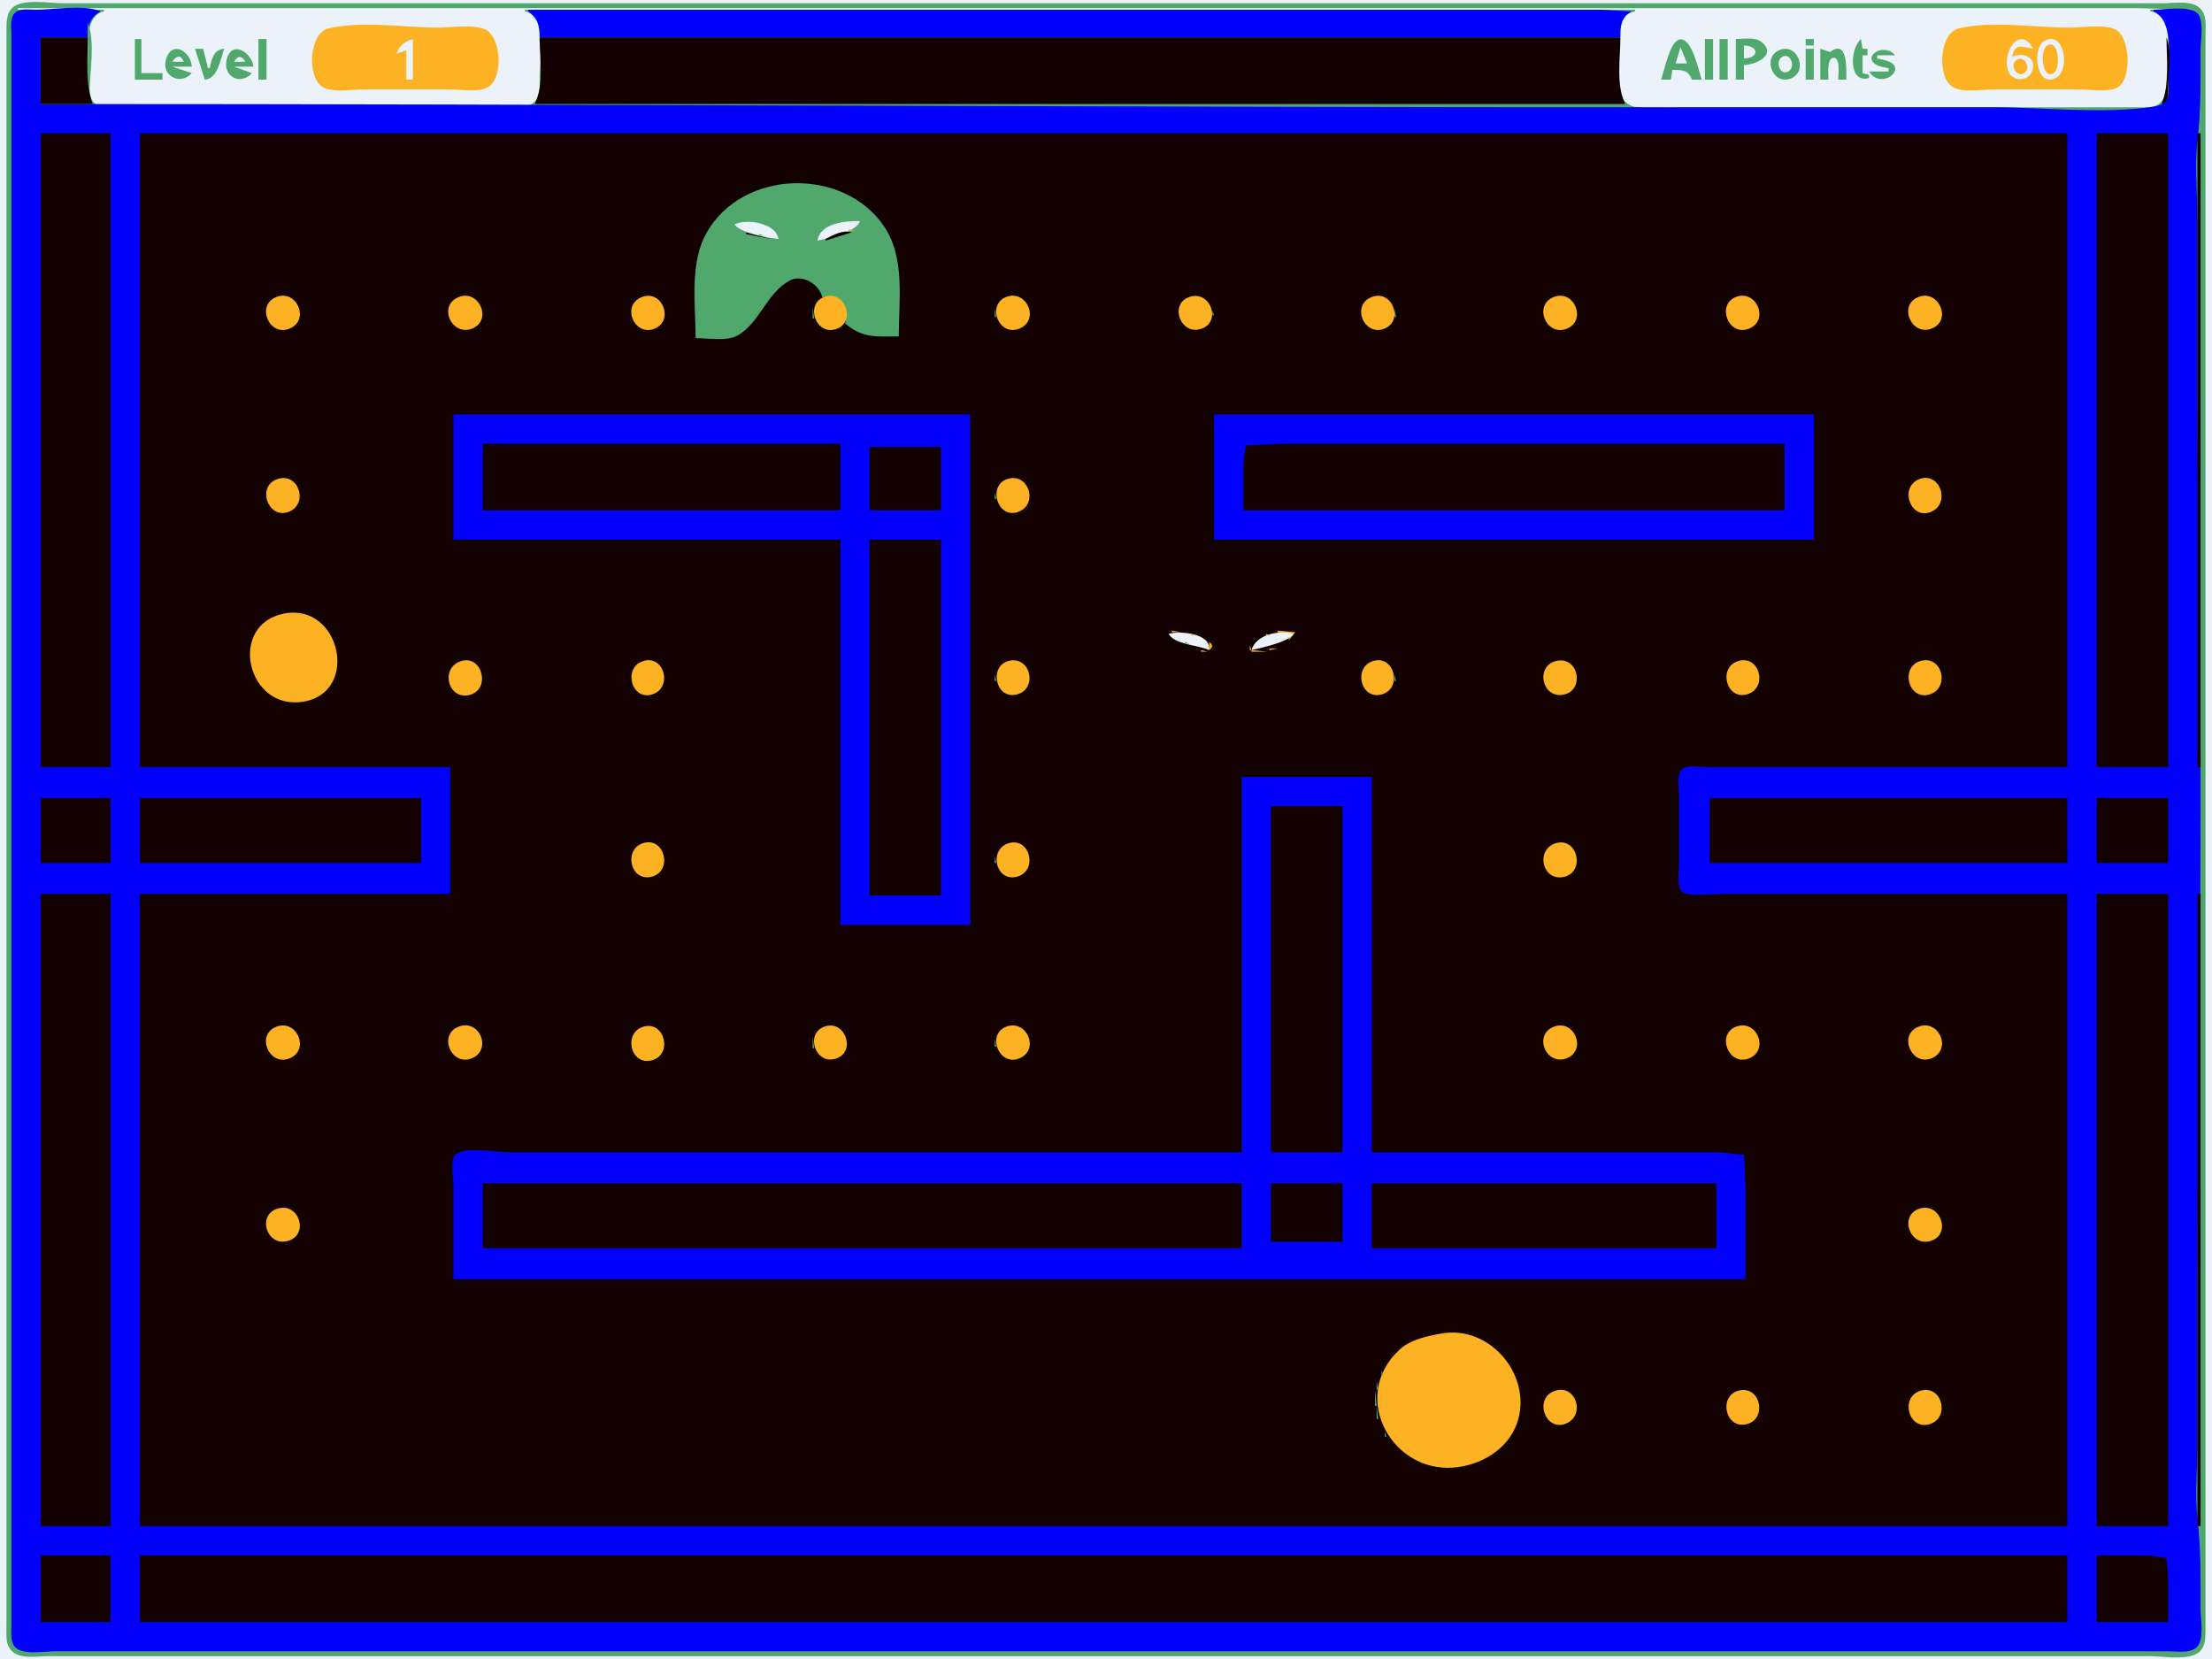 <?xml version="1.0" standalone="yes"?>
<svg xmlns="http://www.w3.org/2000/svg" width="1361" height="1021">
<path style="fill:#ebf2fa; stroke:none;" d="M0 0L0 1021L1361 1021L1361 0L0 0z"/>
<path style="fill:#51a86d; stroke:none;" d="M11.004 2.742C4.242 5.362 4.002 11.824 4 18L4 57L4 227L4 817L4 964L4 1000C4 1005.39 3.06 1011.6 7.228 1015.77C12.533 1021.08 23.145 1019 30 1019L88 1019L322 1019L1048 1019L1260 1019L1322 1019C1330.19 1019 1342.3 1021.24 1350 1018.26C1356.76 1015.64 1357 1009.18 1357 1003L1357 964L1357 794L1357 204L1357 57L1357 21C1357 15.614 1357.94 9.397 1353.77 5.228C1348.47 -0.076 1337.86 2 1331 2L1273 2L1039 2L313 2L101 2L39 2C30.806 2 18.698 -0.238 11.004 2.742z"/>
<path style="fill:#ebf2fa; stroke:none;" d="M11 5L11 6L64 6L64 7C49.318 9.971 54.996 39.519 55 51C55.002 56.954 55.038 63.634 62.004 65.566C69.165 67.553 78.594 66 86 66L135 66L295 66C303.957 66 323.333 69.701 329.486 61.891C332.748 57.752 332 51.931 332 47C332 36.126 337.163 9.883 323 7L323 6L1006 6L1006 7C1001.88 7.838 998.994 9.786 997.653 14.004C994.44 24.109 994.62 47.767 997.434 57.999C998.54 62.024 1001.92 65.027 1006 65.772C1015.12 67.437 1025.73 66 1035 66L1095 66L1280 66L1315 66C1320 66 1325.85 66.839 1329.58 62.772C1332.54 59.55 1332.94 55.158 1333 51C1333.13 40.316 1335.96 24.023 1332.11 14.001C1330.48 9.767 1327.28 7.661 1323 7L1323 6L1350 6L1315 5L1236 5L962 5L11 5z"/>
<path style="fill:#0101fb; stroke:none;" d="M1325 6L1325 7C1337.8 13.022 1334 35.128 1334 47C1334 51.133 1335.3 58.073 1332.97 61.697C1331.25 64.374 1326.94 65.376 1324 65.791C1292.65 70.212 1257.69 66 1226 66L1025 66C691.952 66 357.847 64 25 64L25 23L54 23C54.021 15.828 55.275 10.573 62 7C51.496 2.592 33.42 6 22 6C17.997 6 11.627 4.82 8.742 8.318C6.084 11.541 7 17.128 7 21L7 53L7 178L7 786L7 959L7 1000C7 1005.01 5.927 1011.9 11.109 1014.82C16.828 1018.04 27.599 1016 34 1016L90 1016L296 1016L1048 1016L1279 1016L1334 1016C1339.73 1016 1349.45 1017.89 1352.82 1011.89C1355.93 1006.37 1354 996.166 1354 990C1354 971.479 1354.27 953.18 1352.13 934.961C1350.42 920.377 1352 904.688 1352 890L1352 799C1352 692.558 1354.21 586.144 1354 480C1353.84 397.446 1352 313.941 1352 231L1352 134C1352 118.334 1350.3 101.592 1352.13 86.039C1354.27 67.82 1354 49.521 1354 31C1354 24.962 1355.99 14.495 1352.82 9.148C1349.12 2.905 1331.38 6 1325 6z"/>
<path style="fill:#51a86d; stroke:none;" d="M62.667 6.333L63.333 6.667L62.667 6.333M323.667 6.333L324.333 6.667L323.667 6.333z"/>
<path style="fill:#0101fb; stroke:none;" d="M325 6L325 7C331.089 11.396 331.995 15.838 332 23L997 23C997.001 15.962 997.251 10.672 1004 7L985 6L945 6L807 6L325 6z"/>
<path style="fill:#51a86d; stroke:none;" d="M1004.67 6.333L1005.33 6.667L1004.67 6.333M1323.67 6.333L1324.33 6.667L1323.67 6.333M60 7L61 8L60 7M326 7L327 8L326 7M1002 7L1003 8L1002 7M1327 7L1328 8L1327 7M58 8L59 9L58 8M1000 8L1001 9L1000 8M1328 8L1329 9L1328 8M57 9L58 10L57 9M999 9L1000 10L999 9M1329 9L1330 10L1329 9M56 10L57 11L56 10M1330 10L1331 11L1330 10M330 11L331 12L330 11M998 11L999 12L998 11M1331 11L1332 12L1331 11M55 12L56 13L55 12M997.333 12.667L997.667 13.333L997.333 12.667M331 13L332 14L331 13M1332.33 13.667L1332.67 14.333L1332.33 13.667M54 14L54 59L55 59C55 46.258 58.91 25.701 54 14z"/>
<path style="fill:#fcb222; stroke:none;" d="M202.001 17.533C190.023 20.46 188.536 48.352 199.019 53.821C205.43 57.166 216.912 55 224 55L276 55C282.799 55 292.594 56.778 298.985 54.258C310.257 49.812 308.819 22.087 297.996 17.893C290.167 14.861 278.315 17 270 17C249.023 17 222.357 12.559 202.001 17.533M1205 17.533C1192.98 20.47 1191.53 48.365 1202.02 53.821C1208.44 57.161 1219.9 55 1227 55L1279 55C1285.8 55 1295.59 56.778 1301.98 54.258C1312.22 50.222 1310.9 21.73 1301 17.893C1293.17 14.861 1281.31 17 1273 17C1252.02 17 1225.36 12.559 1205 17.533z"/>
<path style="fill:#130102; stroke:none;" d="M25 23L25 64L57 64C52.374 50.968 54 36.767 54 23L25 23M332 23C332 35.844 334.868 52.326 329 64L1000 64C994.132 52.326 997 35.844 997 23L332 23M1333 23C1333 36.447 1335.13 51.406 1330 64C1334.7 62.44 1334 58.367 1334 54C1334 44.943 1336.51 31.355 1333 23z"/>
<path style="fill:#51a86d; stroke:none;" d="M83 24L83 49L100 49L100 45L87 45L87 24L83 24M159 24L159 49L164 49L164 24L159 24z"/>
<path style="fill:#ebf2fa; stroke:none;" d="M244 33L250 31L250 49L254 49L254 24C249.277 25.313 245.453 28.233 244 33z"/>
<path style="fill:#51a86d; stroke:none;" d="M1022 49L1028 49L1029 43C1034.75 43.005 1038.88 42.968 1041 49L1047 49C1045.2 43.668 1040.88 22.347 1033.21 24.337C1027.26 25.882 1024.04 43.707 1022 49M1049 24L1049 49L1054 49L1054 24L1049 24M1058 24L1058 49L1063 49L1063 24L1058 24M1068 24L1068 49L1073 49L1073 40C1079.77 39.995 1093.88 33.89 1083.7 25.742C1079.86 22.668 1072.61 24 1068 24M1111 24L1111 28L1116 28L1116 24L1111 24M1145 24C1138.25 29.82 1137.12 51.665 1150 48L1150 46L1146 45L1146 34L1149 34L1149 30L1146 30L1145 24z"/>
<path style="fill:#ebf2fa; stroke:none;" d="M1238 35C1239.83 25.958 1244.38 28.976 1251 30C1242.75 14.616 1231.21 32.84 1235.74 43.956C1238.32 50.275 1247.7 50.337 1250.26 43.956C1253.78 35.163 1244.5 31.875 1238 35M1258.11 25.029C1249.72 29.684 1253.08 54.348 1264.94 47.971C1274.24 42.973 1269.88 18.494 1258.11 25.029z"/>
<path style="fill:#fcb222; stroke:none;" d="M1259.51 28.047C1254.83 31.164 1256.5 49.505 1263.57 44.953C1268.3 41.908 1266.49 23.398 1259.51 28.047z"/>
<path style="fill:#ebf2fa; stroke:none;" d="M1073 28L1073 36C1082.45 35.771 1082.45 28.229 1073 28M1034 29L1031 39L1038 39L1034 29z"/>
<path style="fill:#51a86d; stroke:none;" d="M118 45L106 41L118 41C117.582 32.006 106.195 24.397 102.303 36.015C98.758 46.6 110.945 52.994 118 45M120 30L126 49C134.157 48.35 135.491 36.505 138 30C131.266 30.523 130.343 36.194 129 42L128 42L125 30L120 30M155 45L144 41L156 41C154.731 31.818 142.193 24.327 139.398 37.004C137.122 47.327 148.237 52.664 155 45M1095.02 30.743C1083.96 35.076 1090.72 52.765 1101.96 48.257C1112.65 43.966 1106.2 26.364 1095.02 30.743M1111 30L1111 49L1116 49L1116 30L1111 30M1120 30L1120 49L1125 49C1125 46.402 1123.73 34.637 1128.74 35.631C1132.44 36.365 1131 46.303 1131 49L1136 49C1136 43.141 1137.15 23.595 1126 32L1120 30M1162 42L1162 44L1150 44C1157.37 55.641 1173.72 42.278 1161.96 37.765C1159.73 36.91 1157.33 36.481 1155 36L1155 34L1166 34C1159.21 25.85 1145.82 34.628 1154.15 39.697C1156.43 41.087 1159.42 41.467 1162 42z"/>
<path style="fill:#ebf2fa; stroke:none;" d="M106 38L113 38C111.447 33.329 108.262 34.322 106 38M144 38L151 38C148.84 34.132 146.16 34.132 144 38M1096.43 35.072C1091.91 37.851 1095.31 47.184 1100.57 43.802C1105.03 40.94 1101.52 31.937 1096.43 35.072z"/>
<path style="fill:#fcb222; stroke:none;" d="M1240.53 37.032C1236.34 40.051 1240.93 48.008 1245.48 44.953C1250.08 41.872 1245.44 33.486 1240.53 37.032z"/>
<path style="fill:#51a86d; stroke:none;" d="M1332.33 57.667L1332.67 58.333L1332.33 57.667M331.333 58.667L331.667 59.333L331.333 58.667M997 59L998 60L997 59M55 60L56 61L55 60M1331 60L1332 61L1331 60M330 61L331 62L330 61M998 61L999 62L998 61M329 62L330 63L329 62M999 62L1000 63L999 62M1330 62L1331 63L1330 62M57 63L58 64L57 63M328 63L329 64L328 63M1000 63L1001 64L1000 63M1329 63L1330 64L1329 63M327 64L328 65L327 64M1001 64L1002 65L1001 64M1328 64L1329 65L1328 64M60 65L61 66L60 65M325 65L326 66L325 65M1003 65L1004 66L1003 65M1326 65L1327 66L1326 65z"/>
<path style="fill:#130102; stroke:none;" d="M25 82L25 472L68 472L68 82L25 82M86 82L86 472L277 472L277 550L86 550L86 939L1272 939L1272 550L1110 550L1060 550C1052.97 550 1043.85 551.547 1037.06 549.682C1030.95 548.005 1033 537.799 1033 533L1033 489C1033 484.938 1031.46 476.744 1034.6 473.603C1037.87 470.337 1046.76 472 1051 472L1095 472L1272 472L1272 82L86 82M1290 82L1290 472L1334 472L1334 82L1290 82M1352 82L1352 472L1354 472L1354 82L1352 82z"/>
<path style="fill:#51a86d; stroke:none;" d="M428 208C435.538 208 447.249 210.205 453.961 206.347C467.518 198.556 471.85 179.964 486 172.573C493.81 168.492 504.173 175.001 506 183C517.577 180.277 521.898 188.769 520 199C530.933 208.345 539.124 207 553 207C553 184.736 557.111 158.359 543.779 139C518.661 102.526 457.032 104.172 434.879 143C424.078 161.93 428 187.077 428 208z"/>
<path style="fill:#ebf2fa; stroke:none;" d="M452 138C454.921 143.314 472.848 146.37 479 147C477.418 137.279 459.579 134.374 452 138M503 148C509.337 146.87 527.995 142.251 529 136C520.186 136.001 504.718 137.104 503 148z"/>
<path style="fill:#fcb222; stroke:none;" d="M456 141L457 142L456 141M522 141L522 142L526 142L522 141z"/>
<path style="fill:#130102; stroke:none;" d="M457 142L458 143L457 142z"/>
<path style="fill:#fcb222; stroke:none;" d="M462 142L463 143L462 142M517 142L518 143L517 142z"/>
<path style="fill:#51a86d; stroke:none;" d="M518.667 142.333L519.333 142.667L518.667 142.333z"/>
<path style="fill:#130102; stroke:none;" d="M508 147L508 148L524 143C518.867 141.164 512.546 144.579 508 147M459 143L459 144L474 147L459 143z"/>
<path style="fill:#51a86d; stroke:none;" d="M464.667 143.333L465.333 143.667L464.667 143.333z"/>
<path style="fill:#fcb222; stroke:none;" d="M466 143L467 144L466 143M514 143L515 144L514 143z"/>
<path style="fill:#51a86d; stroke:none;" d="M515 143L516 144L515 143M467 144L467 145L470 145L467 144z"/>
<path style="fill:#fcb222; stroke:none;" d="M470 144L471 145L470 144z"/>
<path style="fill:#51a86d; stroke:none;" d="M512.667 144.333L513.333 144.667L512.667 144.333M472 145L473 146L472 145M510 145L511 146L510 145z"/>
<path style="fill:#ebf2fa; stroke:none;" d="M518 145L519 146L518 145z"/>
<path style="fill:#51a86d; stroke:none;" d="M508 146L509 147L508 146z"/>
<path style="fill:#ebf2fa; stroke:none;" d="M516 146L517 147L516 146z"/>
<path style="fill:#fcb222; stroke:none;" d="M506 147L507 148L506 147M170.015 182.742C157.436 187.68 165.381 207.139 177.995 202.258C190.957 197.242 182.686 177.769 170.015 182.742z"/>
<path style="fill:#51a86d; stroke:none;" d="M178 182L179 183L178 182z"/>
<path style="fill:#fcb222; stroke:none;" d="M282.04 182.858C269.042 188.376 278.302 207.546 290.907 201.991C303.181 196.581 294.393 177.614 282.04 182.858z"/>
<path style="fill:#51a86d; stroke:none;" d="M290 182L291 183L290 182M394 182L395 183L394 182z"/>
<path style="fill:#fcb222; stroke:none;" d="M395.004 182.742C381.826 187.821 390.359 207.493 402.96 202.142C414.822 197.104 407.391 177.968 395.004 182.742M507.005 182.742C494.908 187.431 502.275 207.248 514.985 202.258C526.966 197.553 519.655 177.839 507.005 182.742M619.015 182.742C607.031 187.448 614.341 207.139 626.996 202.258C640.182 197.172 631.714 177.756 619.015 182.742z"/>
<path style="fill:#51a86d; stroke:none;" d="M627 182L628 183L627 182M731 182L732 183L731 182z"/>
<path style="fill:#fcb222; stroke:none;" d="M732.015 182.654C719.254 186.709 726.008 206.47 738.985 202.346C751.746 198.291 744.992 178.53 732.015 182.654z"/>
<path style="fill:#51a86d; stroke:none;" d="M739 182L740 183L739 182M843 182L844 183L843 182z"/>
<path style="fill:#fcb222; stroke:none;" d="M844.005 182.742C831.045 187.753 839.355 207.399 851.985 202.142C863.926 197.172 856.481 177.918 844.005 182.742z"/>
<path style="fill:#51a86d; stroke:none;" d="M955 182L956 183L955 182z"/>
<path style="fill:#fcb222; stroke:none;" d="M956.015 182.742C943.183 187.773 951.387 207.202 963.985 202.258C976.553 197.324 968.608 177.806 956.015 182.742M1068.02 182.742C1056.03 187.447 1063.34 207.154 1076 202.258C1088.96 197.242 1080.69 177.767 1068.02 182.742z"/>
<path style="fill:#51a86d; stroke:none;" d="M1076 182L1077 183L1076 182z"/>
<path style="fill:#fcb222; stroke:none;" d="M1180.04 182.858C1167.78 188.106 1176.28 207.433 1188.96 201.991C1201.26 196.711 1192.48 177.538 1180.04 182.858z"/>
<path style="fill:#51a86d; stroke:none;" d="M1188 182L1189 183L1188 182M280 183L281 184L280 183M292 183L293 184L292 183M392 183L393 184L392 183M404 183L405 184L404 183M729 183L730 184L729 183M741 183L742 184L741 183M841 183L842 184L841 183M853 183L854 184L853 183M1178 183L1179 184L1178 183M1190 183L1191 184L1190 183M181 184L182 185L181 184M391 184L392 185L391 184M503 184L504 185L503 184M630 184L631 185L630 184M840 184L841 185L840 184M1079 184L1080 185L1079 184M182 185L183 186L182 185M294 185L295 186L294 185M390 185L391 186L390 185M502 185L503 186L502 185M631 185L632 186L631 185M839 185L840 186L839 185M951 185L952 186L951 185M1080 185L1081 186L1080 185M277 186L278 187L277 186M295 186L296 187L295 186M407 186L408 187L407 186M726 186L727 187L726 186M744 186L745 187L744 186M1175 186L1176 187L1175 186M1193 186L1194 187L1193 186M164 187L165 188L164 187M613 187L614 188L613 187M857 187L858 188L857 187M950 187L951 188L950 187M969 187L970 188L969 187M296 188L297 189L296 188M388 188L389 189L388 188M725 188L726 189L725 188M745 188L746 189L745 188M1174 188L1175 189L1174 188M1194 188L1195 189L1194 188M184 189L185 190L184 189M500 189L500 196L501 196L500 189M837 189L838 190L837 189M949 189L950 190L949 189M1082 189L1083 190L1082 189M163 190L164 191L163 190M275 190L276 191L275 190M612 190L612 195L613 195L612 190M858 190L858 195L859 195L858 190M970 190L971 191L970 190M746 191L746 194L747 194L746 191M634 192L635 193L634 192M724 192L725 193L724 192M163 194L164 195L163 194M275 194L276 195L275 194M970 194L971 195L970 194M184 195L185 196L184 195M837 195L838 196L837 195M949 195L950 196L949 195M1082 195L1083 196L1082 195M296 196L297 197L296 196M388 196L389 197L388 196M725 196L726 197L725 196M745 196L746 197L745 196M1174 196L1175 197L1174 196M1194 196L1195 197L1194 196M164 197L165 198L164 197M613 197L614 198L613 197M857 197L858 198L857 197M950 197L951 198L950 197M969 197L970 198L969 197M277 198L278 199L277 198M295 198L296 199L295 198M407 198L408 199L407 198M726 198L727 199L726 198M744 198L745 199L744 198M1175 198L1176 199L1175 198M1193 198L1194 199L1193 198M182 199L183 200L182 199M294 199L295 200L294 199M390 199L391 200L390 199M502 199L503 200L502 199M631 199L632 200L631 199M839 199L840 200L839 199M951 199L952 200L951 199M1080 199L1081 200L1080 199M181 200L182 201L181 200M391 200L392 201L391 200M503 200L504 201L503 200M630 200L631 201L630 200M840 200L841 201L840 200M1079 200L1080 201L1079 200M280 201L281 202L280 201M292 201L293 202L292 201M392 201L393 202L392 201M404 201L405 202L404 201M729 201L730 202L729 201M741 201L742 202L741 201M841 201L842 202L841 201M853 201L854 202L853 201M1178 201L1179 202L1178 201M1190 201L1191 202L1190 201M178 202L179 203L178 202M290 202L291 203L290 202M394 202L395 203L394 202M506 202L507 203L506 202M627 202L628 203L627 202M731 202L732 203L731 202M739 202L740 203L739 202M843 202L844 203L843 202M955 202L956 203L955 202M1076 202L1077 203L1076 202M1188 202L1189 203L1188 202z"/>
<path style="fill:#0101fb; stroke:none;" d="M279 255L279 332L517 332L517 569L597 569L597 255L279 255M747 255L747 332L1116 332L1116 255L747 255z"/>
<path style="fill:#130102; stroke:none;" d="M297 273L297 314L517 314L517 273L297 273M765 314L1098 314L1098 273L853 273L790 273L766.603 274.028L765 285L765 314M535 275L535 314L579 314L579 275L535 275z"/>
<path style="fill:#51a86d; stroke:none;" d="M170 294L171 295L170 294z"/>
<path style="fill:#fcb222; stroke:none;" d="M171.004 294.657C157.849 298.675 164.427 319.109 176.985 315.13C190.087 310.979 184.297 290.597 171.004 294.657z"/>
<path style="fill:#51a86d; stroke:none;" d="M177 294L178 295L177 294M619 294L620 295L619 294z"/>
<path style="fill:#fcb222; stroke:none;" d="M620.004 294.657C607.536 298.465 613.507 319.083 625.985 315.13C639.229 310.936 633.265 290.606 620.004 294.657z"/>
<path style="fill:#51a86d; stroke:none;" d="M626 294L627 295L626 294z"/>
<path style="fill:#fcb222; stroke:none;" d="M1181 294.746C1168.31 299.505 1175.35 320.067 1187.99 314.987C1200.47 309.968 1193.68 289.992 1181 294.746z"/>
<path style="fill:#51a86d; stroke:none;" d="M1187 294L1188 295L1187 294M168 295L169 296L168 295M617 295L618 296L617 295M1177 296L1178 297L1177 296M1191 296L1192 297L1191 296M631 297L632 298L631 297M1176 297L1177 298L1176 297M1192 297L1193 298L1192 297M183 299L184 300L183 299M613 299L614 300L613 299M632 299L633 300L632 299M1174 300L1175 301L1174 300M1194 300L1195 301L1194 300M184 301L185 302L184 301M633 301L634 302L633 301M163 302L164 303L163 302M612 303L612 307L613 307L612 303M634.333 304.667L634.667 305.333L634.333 304.667M184 307L185 308L184 307M633 308L634 309L633 308M164 309L165 310L164 309M613 309L614 310L613 309M1193 310L1194 311L1193 310M182 311L183 312L182 311M631 311L632 312L631 311M166 312L167 313L166 312M615 312L616 313L615 312M180 313L181 314L180 313M629 313L630 314L629 313M169 314L170 315L169 314M618 314L619 315L618 314M171 315L172 316L171 315M176 315L177 316L176 315M620 315L621 316L620 315M625 315L626 316L625 315z"/>
<path style="fill:#130102; stroke:none;" d="M535 332L535 551L579 551L579 332L535 332z"/>
<path style="fill:#51a86d; stroke:none;" d="M174 377L175 378L174 377z"/>
<path style="fill:#fcb222; stroke:none;" d="M175 377.468C139.688 384.141 151.838 437.848 187 431.671C221.46 425.618 209.387 370.969 175 377.468z"/>
<path style="fill:#51a86d; stroke:none;" d="M187 377L188 378L187 377M190 378L191 379L190 378M192 379L193 380L192 379M198 383L199 384L198 383M199 384L200 385L199 384M200 385L201 386L200 385M201 386L202 387L201 386M158 388L159 389L158 388z"/>
<path style="fill:#fcb222; stroke:none;" d="M721 388L721 389L727 389L721 388M786 388L786 389L796 390L793 393L793 394L797 389L786 388z"/>
<path style="fill:#51a86d; stroke:none;" d="M203 389L204 390L203 389z"/>
<path style="fill:#fcb222; stroke:none;" d="M719 389L721 394L719 389z"/>
<path style="fill:#ebf2fa; stroke:none;" d="M719 390C722.655 396.65 737.135 396.792 744 400C745.487 389.72 726.006 387.929 719 390z"/>
<path style="fill:#fcb222; stroke:none;" d="M730.667 389.333L731.333 389.667L730.667 389.333M783 389L784 390L783 389z"/>
<path style="fill:#ebf2fa; stroke:none;" d="M770 400C776.171 398.589 792.72 395.047 796 390C787.366 387.448 772.8 390.26 770 400z"/>
<path style="fill:#fcb222; stroke:none;" d="M733 390L733 391L736 391L733 390M779 390L779 391L782 391L779 390M737 391L738 392L737 391M777.667 391.333L778.333 391.667L777.667 391.333M739.667 392.333L740.333 392.667L739.667 392.333M775.667 392.333L776.333 392.667L775.667 392.333z"/>
<path style="fill:#51a86d; stroke:none;" d="M155 393L156 394L155 393z"/>
<path style="fill:#fcb222; stroke:none;" d="M741.667 393.333L742.333 393.667L741.667 393.333M773.667 393.333L774.333 393.667L773.667 393.333z"/>
<path style="fill:#51a86d; stroke:none;" d="M725 394L726 395L725 394z"/>
<path style="fill:#fcb222; stroke:none;" d="M743 394L744 395L743 394M772 394L773 395L772 394z"/>
<path style="fill:#51a86d; stroke:none;" d="M785.667 394.333L786.333 394.667L785.667 394.333M729 395L729 396L732 396L729 395z"/>
<path style="fill:#fcb222; stroke:none;" d="M744 395L744 400C746.374 398.22 746.374 396.78 744 395M771 395L772 396L771 395z"/>
<path style="fill:#51a86d; stroke:none;" d="M781.667 395.333L782.333 395.667L781.667 395.333M154 396L155 397L154 396M734 396L735 397L734 396z"/>
<path style="fill:#fcb222; stroke:none;" d="M770 396L771 397L770 396z"/>
<path style="fill:#51a86d; stroke:none;" d="M778 396L779 397L778 396M788.667 396.333L789.333 396.667L788.667 396.333M737.667 397.333L738.333 397.667L737.667 397.333z"/>
<path style="fill:#fcb222; stroke:none;" d="M769 397L769 400L770 400L769 397z"/>
<path style="fill:#51a86d; stroke:none;" d="M776 397L777 398L776 397M785 397L786 398L785 397z"/>
<path style="fill:#fcb222; stroke:none;" d="M786.667 397.333L787.333 397.667L786.667 397.333z"/>
<path style="fill:#51a86d; stroke:none;" d="M207 398L208 399L207 398M740.667 398.333L741.333 398.667L740.667 398.333M774 398L775 399L774 398M781 398L782 399L781 398z"/>
<path style="fill:#fcb222; stroke:none;" d="M781 399L781 400L786 399L781 399M734 399L735 400L734 399z"/>
<path style="fill:#51a86d; stroke:none;" d="M735 399L736 400L735 399M742 399L743 400L742 399M773 399L774 400L773 399M777 399L778 400L777 399z"/>
<path style="fill:#fcb222; stroke:none;" d="M770 400L770 401L780 401L770 400z"/>
<path style="fill:#ebf2fa; stroke:none;" d="M779.667 399.333L780.333 399.667L779.667 399.333z"/>
<path style="fill:#51a86d; stroke:none;" d="M153 400L154 401L153 400z"/>
<path style="fill:#fcb222; stroke:none;" d="M739 400L739 401L743 401L739 400M284.001 406.668C270.495 410.521 275.542 431.075 288.999 427.562C302.064 424.152 296.827 403.009 284.001 406.668M396.004 406.667C383.126 410.409 388.215 430.979 400.999 427.332C414.026 423.616 409.056 402.875 396.004 406.667z"/>
<path style="fill:#51a86d; stroke:none;" d="M401 406L402 407L401 406M620 406L621 407L620 406z"/>
<path style="fill:#fcb222; stroke:none;" d="M621.015 406.549C608.446 409.301 612.122 429.917 624.999 427.427C638.708 424.776 634.523 403.59 621.015 406.549M845.004 406.667C832.286 410.367 837.104 430.735 849.999 427.307C863.121 423.819 858.027 402.878 845.004 406.667z"/>
<path style="fill:#51a86d; stroke:none;" d="M850 406L851 407L850 406M957 406L958 407L957 406z"/>
<path style="fill:#fcb222; stroke:none;" d="M958.001 406.573C944.266 409.252 948.63 430.036 961.996 427.427C975.143 424.861 971.468 403.947 958.001 406.573z"/>
<path style="fill:#51a86d; stroke:none;" d="M962 406L963 407L962 406M1069 406L1070 407L1069 406z"/>
<path style="fill:#fcb222; stroke:none;" d="M1070 406.588C1056.77 409.996 1061.88 430.997 1075 427.181C1087.75 423.472 1082.98 403.244 1070 406.588z"/>
<path style="fill:#51a86d; stroke:none;" d="M1181 406L1182 407L1181 406z"/>
<path style="fill:#fcb222; stroke:none;" d="M1182 406.587C1168.86 410.026 1173.99 431.042 1187 427.332C1200.01 423.62 1195.15 403.147 1182 406.587z"/>
<path style="fill:#51a86d; stroke:none;" d="M1187 406L1188 407L1187 406M393 407L394 408L393 407M628 407L629 408L628 407M842 407L843 408L842 407M954 407L955 408L954 407M1077 407L1078 408L1077 407M153 408L154 409L153 408M405 408L406 409L405 408M854 408L855 409L854 408M1065 408L1066 409L1065 408M406 409L407 410L406 409M615 409L616 410L615 409M855 409L856 410L855 409M1064 409L1065 410L1064 409M1176 409L1177 410L1176 409M1192 409L1193 410L1192 409M207 410L208 411L207 410M614 410L615 411L614 410M856 410L857 411L856 410M1063 410L1064 411L1063 410M295 411L296 412L295 411M389 411L390 412L389 411M632 411L633 412L632 411M838 411L839 412L838 411M969 411L970 412L969 411M154 412L155 413L154 412M408 412L409 413L408 412M613 412L614 413L613 412M857 412L858 413L857 412M1174 412L1175 413L1174 412M1194 412L1195 413L1194 412M296 413L297 414L296 413M633 413L634 414L633 413M837 413L838 414L837 413M949 413L950 414L949 413M1082 413L1083 414L1082 413M206 414L207 415L206 414M970.333 414.667L970.667 415.333L970.333 414.667M275 415L276 416L275 415M612 415L612 419L613 419L612 415M858 415L858 419L859 419L858 415M205 416L206 417L205 416M634.333 416.667L634.667 417.333L634.333 416.667M156 417L157 418L156 417M204 418L205 419L204 418M970.333 418.667L970.667 419.333L970.333 418.667M157 419L158 420L157 419M275 419L276 420L275 419M388 420L389 421L388 420M633 420L634 421L633 420M837 420L838 421L837 420M1082 420L1083 421L1082 420M202 421L203 422L202 421M276 421L277 422L276 421M408 421L409 422L408 421M613 421L614 422L613 421M857 421L858 422L857 421M1062 421L1063 422L1062 421M1174 421L1175 422L1174 421M389 422L390 423L389 422M632 422L633 423L632 422M838 422L839 423L838 422M969 422L970 423L969 422M1081 422L1082 423L1081 422M160 423L161 424L160 423M277 423L278 424L277 423M614 423L615 424L614 423M856 423L857 424L856 423M951 423L952 424L951 423M968 423L969 424L968 423M1063 423L1064 424L1063 423M161 424L162 425L161 424M294 424L295 425L294 424M406 424L407 425L406 424M615 424L616 425L615 424M855 424L856 425L855 424M1064 424L1065 425L1064 424M162 425L163 426L162 425M279 425L280 426L279 425M293 425L294 426L293 425M405 425L406 426L405 425M616 425L617 426L616 425M854 425L855 426L854 425M953 425L954 426L953 425M1065 425L1066 426L1065 425M280 426L281 427L280 426M393 426L394 427L393 426M403 426L404 427L403 426M842 426L843 427L842 426M852 426L853 427L852 426M1179 426L1180 427L1179 426M1189 426L1190 427L1189 426M196 427L197 428L196 427M401 427L402 428L401 427M620 427L621 428L620 427M625 427L626 428L625 427M845 427L846 428L845 427M850 427L851 428L850 427M957 427L958 428L957 427M962 427L963 428L962 427M1069 427L1070 428L1069 427M1074 427L1075 428L1074 427M166 428L167 429L166 428M172 431L173 432L172 431M188 431L189 432L188 431z"/>
<path style="fill:#0101fb; stroke:none;" d="M764 478L764 709L406 709L314 709C306.652 709 286.404 705.434 280.603 710.028C276.849 713.001 279 725.619 279 730L279 787L1074 787L1074 731L1072.97 710.603L1058 709L1016 709L844 709L844 478L764 478z"/>
<path style="fill:#130102; stroke:none;" d="M25 491L25 531L68 531L68 491L25 491M86 491L86 531L259 531L259 491L86 491M1052 491L1052 531L1272 531L1272 491L1052 491M1290 491L1290 531L1334 531L1334 491L1290 491M782 496L782 709L826 709L826 496L782 496z"/>
<path style="fill:#fcb222; stroke:none;" d="M396.004 518.668C383.222 522.345 387.789 542.87 400.999 539.413C414.142 535.974 408.998 514.93 396.004 518.668z"/>
<path style="fill:#51a86d; stroke:none;" d="M401 518L402 519L401 518M620 518L621 519L620 518z"/>
<path style="fill:#fcb222; stroke:none;" d="M621.001 518.693C607.914 522.156 612.513 543.26 625.996 539.333C638.736 535.621 633.805 515.304 621.001 518.693z"/>
<path style="fill:#51a86d; stroke:none;" d="M625 518L626 519L625 518M957 518L958 519L957 518z"/>
<path style="fill:#fcb222; stroke:none;" d="M958 518.613C944.504 521.805 948.481 542.308 961.999 539.59C975.456 536.885 970.93 515.554 958 518.613z"/>
<path style="fill:#51a86d; stroke:none;" d="M962 518L963 519L962 518M403 519L404 520L403 519M618 519L619 520L618 519M616 520L617 521L616 520M629 520L630 521L629 520M953 520L954 521L953 520M966 520L967 521L966 520M406 521L407 522L406 521M615 521L616 522L615 521M952 521L953 522L952 521M967 521L968 522L967 521M614 522L615 523L614 522M951 522L952 523L951 522M968 522L969 523L968 522M389 523L390 524L389 523M408 524L409 525L408 524M613 524L614 525L613 524M388 525L389 526L388 525M633 525L634 526L633 525M970.333 526.667L970.667 527.333L970.333 526.667M612 527L612 531L613 531L612 527M634.333 528.667L634.667 529.333L634.333 528.667M970 531L971 532L970 531M633 532L634 533L633 532M949 532L950 533L949 532M408 533L409 534L408 533M632 534L633 535L632 534M969 534L970 535L969 534M407 535L408 536L407 535M614 535L615 536L614 535M390 536L391 537L390 536M406 536L407 537L406 536M405 537L406 538L405 537M617 538L618 539L617 538M628 538L629 539L628 538M954 538L955 539L954 538M965 538L966 539L965 538M395 539L396 540L395 539M401 539L402 540L401 539M620 539L621 540L620 539M626 539L627 540L626 539z"/>
<path style="fill:#130102; stroke:none;" d="M25 550L25 939L68 939L68 550L25 550M1290 550L1290 939L1334 939L1334 550L1290 550M1352 550L1352 939L1354 939L1354 550L1352 550z"/>
<path style="fill:#51a86d; stroke:none;" d="M169 631L170 632L169 631z"/>
<path style="fill:#fcb222; stroke:none;" d="M170.015 631.742C157.263 636.741 165.492 656.055 177.995 651.257C190.971 646.278 182.688 626.775 170.015 631.742z"/>
<path style="fill:#51a86d; stroke:none;" d="M178 631L179 632L178 631z"/>
<path style="fill:#fcb222; stroke:none;" d="M282.04 631.742C269.492 636.784 277.648 655.976 289.996 651.257C303.141 646.234 295.111 626.491 282.04 631.742M396.004 631.668C383.202 635.351 387.862 655.807 400.999 652.412C414.156 649.012 408.996 627.931 396.004 631.668z"/>
<path style="fill:#51a86d; stroke:none;" d="M401 631L402 632L401 631M506 631L507 632L506 631z"/>
<path style="fill:#fcb222; stroke:none;" d="M507.005 631.742C494.916 636.428 502.192 656.129 514.985 651.106C526.977 646.398 519.589 626.864 507.005 631.742z"/>
<path style="fill:#51a86d; stroke:none;" d="M515 631L516 632L515 631M618 631L619 632L618 631z"/>
<path style="fill:#fcb222; stroke:none;" d="M619.015 631.742C606.986 636.466 614.537 656.076 626.985 651.257C640.104 646.179 631.738 626.747 619.015 631.742z"/>
<path style="fill:#51a86d; stroke:none;" d="M627 631L628 632L627 631M955 631L956 632L955 631z"/>
<path style="fill:#fcb222; stroke:none;" d="M956.015 631.742C943.19 636.77 951.306 656.083 963.985 651.106C976.612 646.15 968.637 626.794 956.015 631.742z"/>
<path style="fill:#51a86d; stroke:none;" d="M964 631L965 632L964 631z"/>
<path style="fill:#fcb222; stroke:none;" d="M1068.02 631.742C1055.98 636.469 1063.53 656.036 1076 651.257C1088.95 646.29 1080.91 626.679 1068.02 631.742z"/>
<path style="fill:#51a86d; stroke:none;" d="M1076 631L1077 632L1076 631z"/>
<path style="fill:#fcb222; stroke:none;" d="M1180.04 631.858C1167.78 637.123 1176.43 656.626 1188.96 650.911C1201.22 645.316 1192.58 626.478 1180.04 631.858z"/>
<path style="fill:#51a86d; stroke:none;" d="M180 632L181 633L180 632M292 632L293 633L292 632M393 632L394 633L393 632M403 632L404 633L403 632M629 632L630 633L629 632M1078 632L1079 633L1078 632M1178 632L1179 633L1178 632M1190 632L1191 633L1190 632M181 633L182 634L181 633M503 633L504 634L503 633M518 633L519 634L518 633M630 633L631 634L630 633M952 633L953 634L952 633M967 633L968 634L967 633M182 634L183 635L182 634M406 634L407 635L406 634M502 634L503 635L502 634M631 634L632 635L631 634M951 634L952 635L951 634M968 634L969 635L968 634M1080 634L1081 635L1080 634M277 635L278 636L277 635M295 635L296 636L295 635M1175 635L1176 636L1175 635M1193 635L1194 636L1193 635M164 636L165 637L164 636M389 636L390 637L389 636M520 636L521 637L520 636M613 636L614 637L613 636M950 636L951 637L950 636M1062 636L1063 637L1062 636M296 637L297 638L296 637M408 637L409 638L408 637M633 637L634 638L633 637M1082.33 637.667L1082.67 638.333L1082.33 637.667M1174 637L1175 638L1174 637M184 638L185 639L184 638M388 638L389 639L388 638M500 638L500 645L501 645L500 638M949 638L950 639L949 638M970.333 638.667L970.667 639.333L970.333 638.667M275 639L276 640L275 639M612 639L612 644L613 644L612 639M634 641L635 642L634 641M163 643L164 644L163 643M275 643L276 644L275 643M970 643L971 644L970 643M184 644L185 645L184 644M949 644L950 645L949 644M1082 644L1083 645L1082 644M296 645L297 646L296 645M1174 645L1175 646L1174 645M1194 645L1195 646L1194 645M408 646L409 647L408 646M520 646L521 647L520 646M613 646L614 647L613 646M632 646L633 647L632 646M950 646L951 647L950 646M969 646L970 647L969 646M277 647L278 648L277 647M1175 647L1176 648L1175 647M1193 647L1194 648L1193 647M294 648L295 649L294 648M631 648L632 649L631 648M1080 648L1081 649L1080 648M181 649L182 650L181 649M293 649L294 650L293 649M406 649L407 650L406 649M630 649L631 650L630 649M1079 649L1080 650L1079 649M1191 649L1192 650L1191 649M280 650L281 651L280 650M405 650L406 651L405 650M617 650L618 651L617 650M1066 650L1067 651L1066 650M1178 650L1179 651L1178 650M1190 650L1191 651L1190 650M170 651L171 652L170 651M282 651L283 652L282 651M290 651L291 652L290 651M393 651L394 652L393 651M514 651L515 652L514 651M619 651L620 652L619 651M963 651L964 652L963 651M1068 651L1069 652L1068 651M1180 651L1181 652L1180 651M1188 651L1189 652L1188 651M401 652L402 653L401 652z"/>
<path style="fill:#130102; stroke:none;" d="M297 728L297 768L764 768L764 728L297 728M782 728L782 764L826 764L826 728L782 728M844 728L844 768L1056 768L1056 728L844 728z"/>
<path style="fill:#51a86d; stroke:none;" d="M170 743L171 744L170 743z"/>
<path style="fill:#fcb222; stroke:none;" d="M171.004 743.573C157.885 747.319 163.936 767.093 176.999 763.566C190.391 759.95 184.221 739.799 171.004 743.573z"/>
<path style="fill:#51a86d; stroke:none;" d="M1180 743L1181 744L1180 743z"/>
<path style="fill:#fcb222; stroke:none;" d="M1181.02 743.654C1168.25 747.708 1174.97 767.472 1187.99 763.486C1200.9 759.531 1193.93 739.551 1181.02 743.654z"/>
<path style="fill:#51a86d; stroke:none;" d="M1188 743L1189 744L1188 743M1178 744L1179 745L1178 744M1190 744L1191 745L1190 744M181 745L182 746L181 745M1191 745L1192 746L1191 745M1175 747L1176 748L1175 747M1193 747L1194 748L1193 747M1174 749L1175 750L1174 749M1194 749L1195 750L1194 749M184 750L185 751L184 750M163 751L164 752L163 751M184 756L185 757L184 756M1174 757L1175 758L1174 757M164 758L165 759L164 758M1175 759L1176 760L1175 759M1193 759L1194 760L1193 759M182 760L183 761L182 760M181 761L182 762L181 761M180 762L181 763L180 762M1178 762L1179 763L1178 762M1190 762L1191 763L1190 762M169 763L170 764L169 763M178 763L179 764L178 763M886 820L887 821L886 820z"/>
<path style="fill:#fcb222; stroke:none;" d="M887 820.464C878.319 821.981 867.876 824.175 861.174 830.329C829.442 859.466 857.22 908.93 898 902.561C914.202 900.03 929.761 889.712 934.235 873C941.753 844.92 916.194 815.362 887 820.464z"/>
<path style="fill:#51a86d; stroke:none;" d="M882 821L883 822L882 821M876 822L877 823L876 822M873 823L874 824L873 823M871 824L872 825L871 824M870 825L871 826L870 825M866 826L867 827L866 826M864 827L865 828L864 827M863 828L864 829L863 828M861 829L862 830L861 829M860 830L861 831L860 830M859 831L860 832L859 831M858.333 832.667L858.667 833.333L858.333 832.667M857 834L858 835L857 834M856 835L857 836L856 835M855.333 836.667L855.667 837.333L855.333 836.667M854 838L855 839L854 838M853 839L854 840L853 839M852 840L853 841L852 840M851.333 841.667L851.667 842.333L851.333 841.667M850 843L850 846L851 846L850 843M849.333 846.667L849.667 847.333L849.333 846.667M848.333 848.667L848.667 849.333L848.333 848.667M847 850L847 855L848 855L847 850M846 855L846 865L847 865L846 855z"/>
<path style="fill:#fcb222; stroke:none;" d="M957.004 855.657C943.54 859.751 950.382 880.608 962.999 876.092C975.716 871.541 970.132 851.664 957.004 855.657z"/>
<path style="fill:#51a86d; stroke:none;" d="M1069 855L1070 856L1069 855z"/>
<path style="fill:#fcb222; stroke:none;" d="M1070 855.573C1057.31 858.562 1061.22 878.805 1074 876.424C1087.58 873.893 1083.64 852.363 1070 855.573z"/>
<path style="fill:#51a86d; stroke:none;" d="M1075 855L1076 856L1075 855M1181 855L1182 856L1181 855z"/>
<path style="fill:#fcb222; stroke:none;" d="M1182 855.587C1168.86 859.026 1173.99 880.042 1187 876.332C1200.01 872.62 1195.15 852.147 1182 855.587z"/>
<path style="fill:#51a86d; stroke:none;" d="M1187 855L1188 856L1187 855M954 856L955 857L954 856M965 856L966 857L965 856M1066 856L1067 857L1066 856M1077 856L1078 857L1077 856M1065 857L1066 858L1065 857M1177 857L1178 858L1177 857M1191 857L1192 858L1191 857M1176 858L1177 859L1176 858M1192 858L1193 859L1192 858M1063 859L1064 860L1063 859M969 860L970 861L969 860M1174 861L1175 862L1174 861M1194 861L1195 862L1194 861M949 862L950 863L949 862M1082 862L1083 863L1082 862M970 863L971 864L970 863M847 865L847 873L848 873L847 865M970.333 867.667L970.667 868.333L970.333 867.667M1082.33 868.667L1082.67 869.333L1082.33 868.667M1062 870L1063 871L1062 870M1081 871L1082 872L1081 871M951 872L952 873L951 872M968 872L969 873L968 872M848.333 873.667L848.667 874.333L848.333 873.667M952 873L953 874L952 873M967 873L968 874L967 873M1064 873L1065 874L1064 873M953 874L954 875L953 874M966 874L967 875L966 874M849.333 875.667L849.667 876.333L849.333 875.667M1067 875L1068 876L1067 875M1179 875L1180 876L1179 875M1189 875L1190 876L1189 875M957 876L958 877L957 876M962 876L963 877L962 876M1069 876L1070 877L1069 876M1074 876L1075 877L1074 876M850.333 877.667L850.667 878.333L850.333 877.667M851.333 879.667L851.667 880.333L851.333 879.667M852 881L852 884L853 884L852 881M853 884L854 885L853 884M854.333 885.667L854.667 886.333L854.333 885.667M855 887L856 888L855 887M856 888L857 889L856 888M857 889L858 890L857 889M858 890L859 891L858 890M859 891L860 892L859 891M861 892L862 893L861 892M863 893L864 894L863 893M864 894L865 895L864 894M865 895L866 896L865 895M866 896L867 897L866 896M868 897L869 898L868 897M871 898L872 899L871 898M872 899L873 900L872 899M875 900L876 901L875 900M877 901L878 902L877 901M881 902L882 903L881 902z"/>
<path style="fill:#130102; stroke:none;" d="M25 957L25 998L68 998L68 957L25 957M86 957L86 998L1272 998L1272 957L86 957M1290 957L1290 998L1334 998L1334 970L1332.97 958.603L1322 957L1290 957z"/>
</svg>
